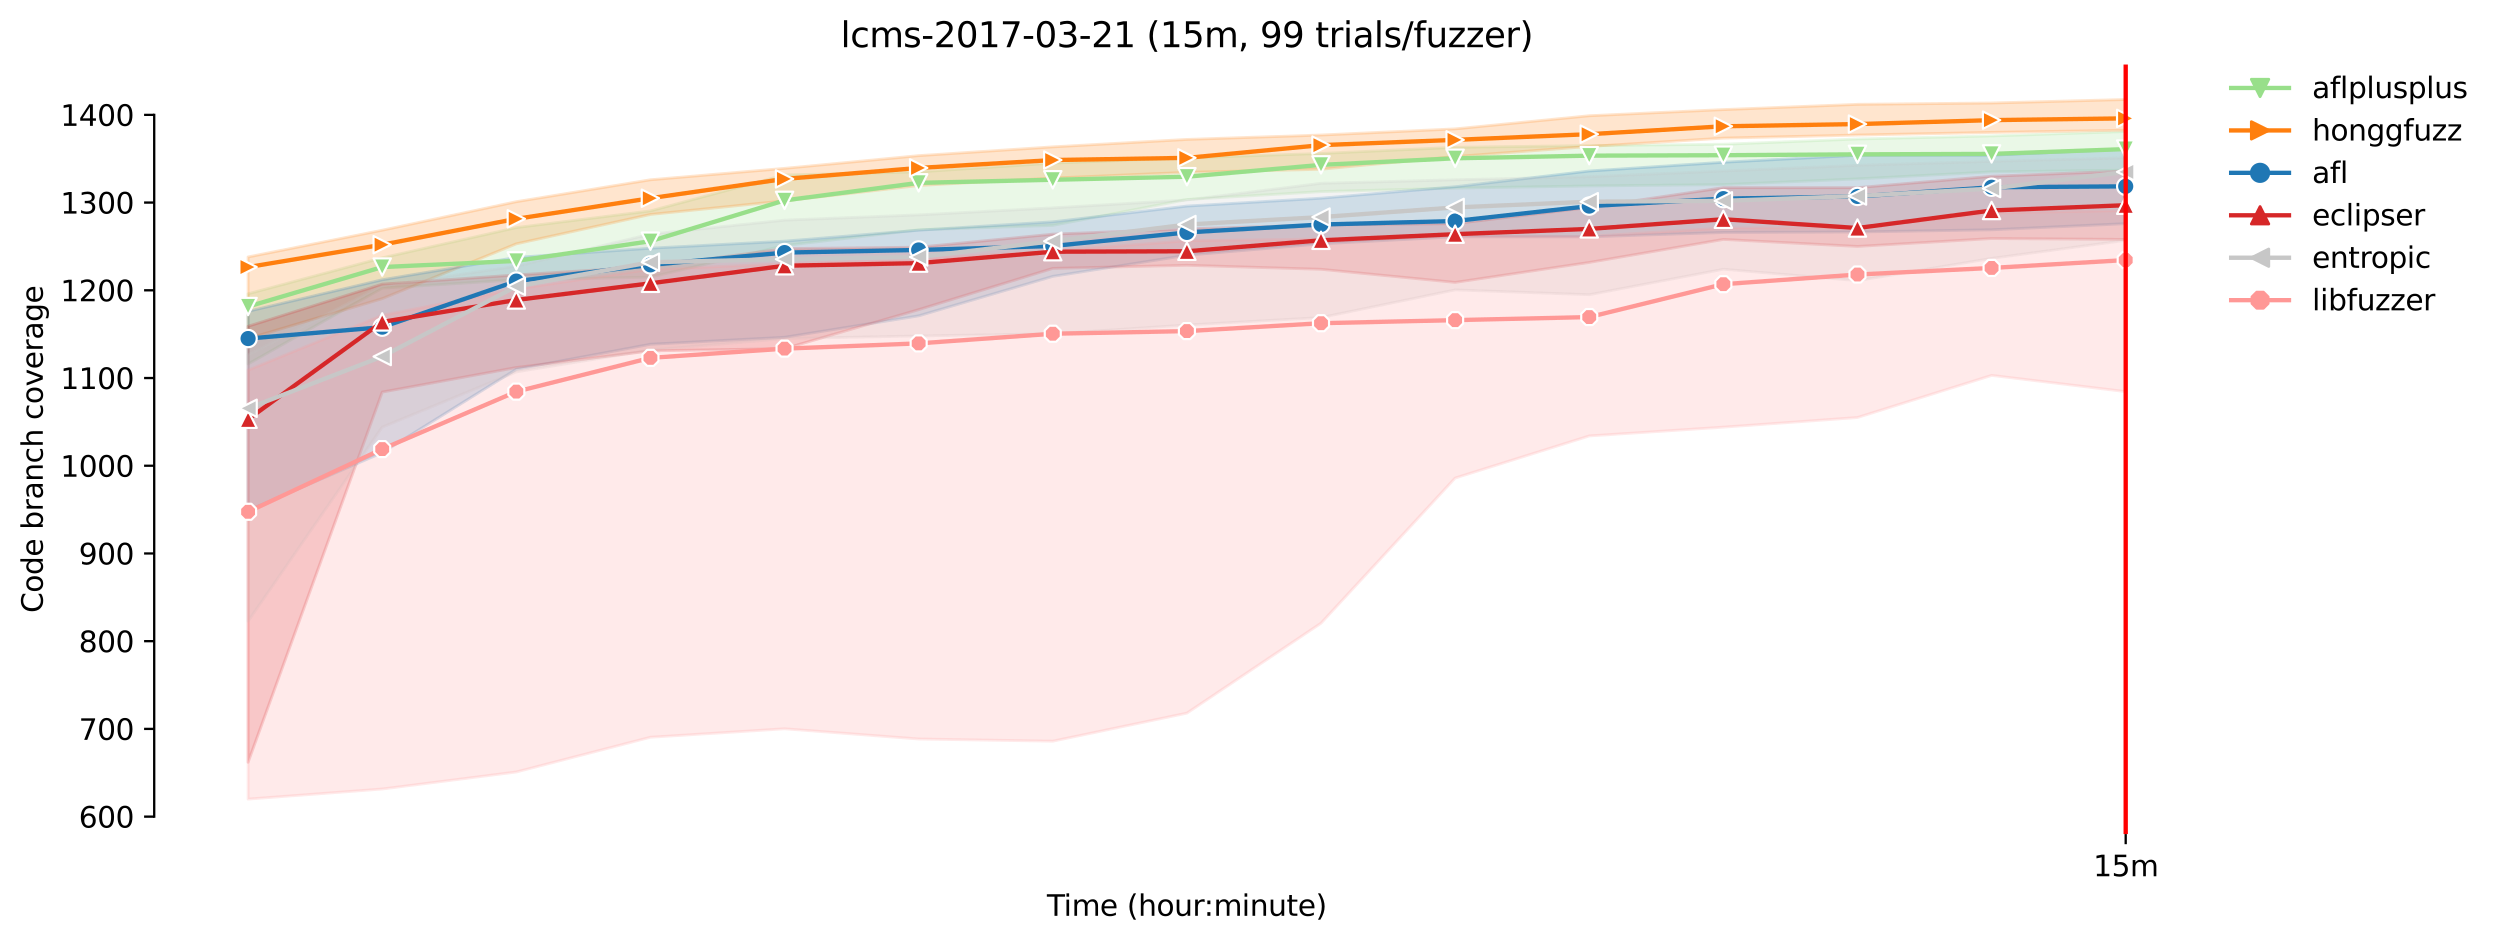 <?xml version="1.0" encoding="utf-8" standalone="no"?>
<!DOCTYPE svg PUBLIC "-//W3C//DTD SVG 1.1//EN"
  "http://www.w3.org/Graphics/SVG/1.1/DTD/svg11.dtd">
<svg xmlns:xlink="http://www.w3.org/1999/xlink" width="864.542pt" height="325.986pt" viewBox="0 0 864.542 325.986" xmlns="http://www.w3.org/2000/svg" version="1.1">
 <defs>
  <style type="text/css">*{stroke-linejoin: round; stroke-linecap: butt}</style>
 </defs>
 <g id="figure_1">
  <g id="patch_1">
   <path d="M 0 325.986 
L 864.542 325.986 
L 864.542 0 
L 0 0 
z
" style="fill: #ffffff"/>
  </g>
  <g id="axes_1">
   <g id="patch_2">
    <path d="M 53.328 288.43 
L 767.568 288.43 
L 767.568 22.318 
L 53.328 22.318 
z
" style="fill: #ffffff"/>
   </g>
   <g id="PolyCollection_1">
    <defs>
     <path id="mb275cf659a" d="M 85.794 -224.381 
L 85.794 -200.109 
L 132.173 -226.345 
L 178.552 -229.23 
L 224.931 -230.144 
L 271.31 -241.065 
L 317.69 -246.525 
L 364.069 -248.042 
L 410.448 -256.991 
L 456.827 -259.721 
L 503.207 -260.934 
L 549.586 -261.685 
L 595.965 -262.147 
L 642.344 -264.119 
L 688.723 -266.546 
L 735.103 -267.153 
L 735.103 -280.5 
L 735.103 -280.5 
L 688.723 -278.983 
L 642.344 -277.925 
L 595.965 -276.102 
L 549.586 -275.646 
L 503.207 -275.04 
L 456.827 -272.916 
L 410.448 -271.4 
L 364.069 -269.58 
L 317.69 -266.546 
L 271.31 -265.484 
L 224.931 -253.047 
L 178.552 -247.283 
L 132.173 -236.818 
L 85.794 -224.381 
z
" style="stroke: #98df8a; stroke-opacity: 0.2"/>
    </defs>
    <g clip-path="url(#p55bfb40404)">
     <use xlink:href="#mb275cf659a" x="0" y="325.986" style="fill: #98df8a; fill-opacity: 0.2; stroke: #98df8a; stroke-opacity: 0.2"/>
    </g>
   </g>
   <g id="PolyCollection_2">
    <defs>
     <path id="m6f80cd82fa" d="M 85.794 -237.121 
L 85.794 -208.902 
L 132.173 -222.712 
L 178.552 -241.672 
L 224.931 -251.834 
L 271.31 -256.536 
L 317.69 -261.844 
L 364.069 -264.411 
L 410.448 -266.391 
L 456.827 -267.456 
L 503.207 -271.855 
L 549.586 -275.343 
L 595.965 -278.225 
L 642.344 -279.287 
L 688.723 -280.197 
L 735.103 -280.955 
L 735.103 -291.572 
L 735.103 -291.572 
L 688.723 -290.363 
L 642.344 -289.904 
L 595.965 -288.088 
L 549.586 -285.96 
L 503.207 -281.41 
L 456.827 -279.287 
L 410.448 -277.77 
L 364.069 -275.191 
L 317.69 -272.158 
L 271.31 -267.759 
L 224.931 -263.816 
L 178.552 -256.232 
L 132.173 -246.373 
L 85.794 -237.121 
z
" style="stroke: #ff7f0e; stroke-opacity: 0.2"/>
    </defs>
    <g clip-path="url(#p55bfb40404)">
     <use xlink:href="#m6f80cd82fa" x="0" y="325.986" style="fill: #ff7f0e; fill-opacity: 0.2; stroke: #ff7f0e; stroke-opacity: 0.2"/>
    </g>
   </g>
   <g id="PolyCollection_3">
    <defs>
     <path id="m7b757a266f" d="M 85.794 -218.325 
L 85.794 -149.454 
L 132.173 -169.448 
L 178.552 -198.293 
L 224.931 -206.938 
L 271.31 -209.342 
L 317.69 -216.759 
L 364.069 -230.406 
L 410.448 -237.728 
L 456.827 -241.672 
L 503.207 -244.098 
L 549.586 -244.098 
L 595.965 -245.6 
L 642.344 -245.767 
L 688.723 -246.525 
L 735.103 -248.641 
L 735.103 -274.433 
L 735.103 -274.433 
L 688.723 -272.31 
L 642.344 -272.31 
L 595.965 -269.883 
L 549.586 -266.849 
L 503.207 -261.412 
L 456.827 -257.446 
L 410.448 -254.719 
L 364.069 -249.278 
L 317.69 -246.381 
L 271.31 -242.582 
L 224.931 -240.155 
L 178.552 -236.97 
L 132.173 -229.234 
L 85.794 -218.325 
z
" style="stroke: #1f77b4; stroke-opacity: 0.2"/>
    </defs>
    <g clip-path="url(#p55bfb40404)">
     <use xlink:href="#m7b757a266f" x="0" y="325.986" style="fill: #1f77b4; fill-opacity: 0.2; stroke: #1f77b4; stroke-opacity: 0.2"/>
    </g>
   </g>
   <g id="PolyCollection_4">
    <defs>
     <path id="m58eab579f9" d="M 85.794 -213.157 
L 85.794 -62.393 
L 132.173 -190.406 
L 178.552 -198.899 
L 224.931 -204.663 
L 271.31 -205.421 
L 317.69 -218.913 
L 364.069 -233.178 
L 410.448 -234.239 
L 456.827 -232.859 
L 503.207 -228.324 
L 549.586 -235.233 
L 595.965 -243.188 
L 642.344 -240.761 
L 688.723 -243.492 
L 735.103 -243.188 
L 735.103 -266.849 
L 735.103 -266.849 
L 688.723 -265.029 
L 642.344 -261.086 
L 595.965 -261.086 
L 549.586 -254.26 
L 503.207 -248.649 
L 456.827 -248.197 
L 410.448 -246.828 
L 364.069 -245.008 
L 317.69 -240.496 
L 271.31 -240.003 
L 224.931 -233.784 
L 178.552 -230.906 
L 132.173 -227.718 
L 85.794 -213.157 
z
" style="stroke: #d62728; stroke-opacity: 0.2"/>
    </defs>
    <g clip-path="url(#p55bfb40404)">
     <use xlink:href="#m58eab579f9" x="0" y="325.986" style="fill: #d62728; fill-opacity: 0.2; stroke: #d62728; stroke-opacity: 0.2"/>
    </g>
   </g>
   <g id="PolyCollection_5">
    <defs>
     <path id="m0cc69c4cfc" d="M 85.794 -203.298 
L 85.794 -111.19 
L 132.173 -178.272 
L 178.552 -197.383 
L 224.931 -204.947 
L 271.31 -208.91 
L 317.69 -209.82 
L 364.069 -210.578 
L 410.448 -213.612 
L 456.827 -216.19 
L 503.207 -225.746 
L 549.586 -224.077 
L 595.965 -232.893 
L 642.344 -228.931 
L 688.723 -236.651 
L 735.103 -242.885 
L 735.103 -271.4 
L 735.103 -271.4 
L 688.723 -270.186 
L 642.344 -268.821 
L 595.965 -266.849 
L 549.586 -264.878 
L 503.207 -263.816 
L 456.827 -262.603 
L 410.448 -256.839 
L 364.069 -254.109 
L 317.69 -251.682 
L 271.31 -249.862 
L 224.931 -245.016 
L 178.552 -233.936 
L 132.173 -227.126 
L 85.794 -203.298 
z
" style="stroke: #c7c7c7; stroke-opacity: 0.2"/>
    </defs>
    <g clip-path="url(#p55bfb40404)">
     <use xlink:href="#m0cc69c4cfc" x="0" y="325.986" style="fill: #c7c7c7; fill-opacity: 0.2; stroke: #c7c7c7; stroke-opacity: 0.2"/>
    </g>
   </g>
   <g id="PolyCollection_6">
    <defs>
     <path id="mb4a92fcb0b" d="M 85.794 -197.989 
L 85.794 -49.652 
L 132.173 -53.141 
L 178.552 -59.029 
L 224.931 -71.038 
L 271.31 -73.966 
L 317.69 -70.432 
L 364.069 -69.673 
L 410.448 -79.38 
L 456.827 -110.474 
L 503.207 -160.678 
L 549.586 -175.238 
L 595.965 -178.272 
L 642.344 -181.609 
L 688.723 -196.169 
L 735.103 -190.557 
L 735.103 -253.199 
L 735.103 -253.199 
L 688.723 -252.289 
L 642.344 -247.31 
L 595.965 -247.132 
L 549.586 -244.25 
L 503.207 -244.25 
L 456.827 -243.34 
L 410.448 -242.737 
L 364.069 -239.252 
L 317.69 -236.363 
L 271.31 -234.71 
L 224.931 -232.874 
L 178.552 -226.049 
L 132.173 -216.949 
L 85.794 -197.989 
z
" style="stroke: #ff9896; stroke-opacity: 0.2"/>
    </defs>
    <g clip-path="url(#p55bfb40404)">
     <use xlink:href="#mb4a92fcb0b" x="0" y="325.986" style="fill: #ff9896; fill-opacity: 0.2; stroke: #ff9896; stroke-opacity: 0.2"/>
    </g>
   </g>
   <g id="matplotlib.axis_1">
    <g id="xtick_1">
     <g id="line2d_1">
      <defs>
       <path id="m313f6303df" d="M 0 0 
L 0 3.5 
" style="stroke: #000000; stroke-width: 0.8"/>
      </defs>
      <g>
       <use xlink:href="#m313f6303df" x="735.103" y="288.43" style="stroke: #000000; stroke-width: 0.8"/>
      </g>
     </g>
     <g id="text_1">
      <!-- 15m -->
      <g transform="translate(723.87 303.029) scale(0.1 -0.1)">
       <defs>
        <path id="DejaVuSans-31" d="M 794 531 
L 1825 531 
L 1825 4091 
L 703 3866 
L 703 4441 
L 1819 4666 
L 2450 4666 
L 2450 531 
L 3481 531 
L 3481 0 
L 794 0 
L 794 531 
z
" transform="scale(0.016)"/>
        <path id="DejaVuSans-35" d="M 691 4666 
L 3169 4666 
L 3169 4134 
L 1269 4134 
L 1269 2991 
Q 1406 3038 1543 3061 
Q 1681 3084 1819 3084 
Q 2600 3084 3056 2656 
Q 3513 2228 3513 1497 
Q 3513 744 3044 326 
Q 2575 -91 1722 -91 
Q 1428 -91 1123 -41 
Q 819 9 494 109 
L 494 744 
Q 775 591 1075 516 
Q 1375 441 1709 441 
Q 2250 441 2565 725 
Q 2881 1009 2881 1497 
Q 2881 1984 2565 2268 
Q 2250 2553 1709 2553 
Q 1456 2553 1204 2497 
Q 953 2441 691 2322 
L 691 4666 
z
" transform="scale(0.016)"/>
        <path id="DejaVuSans-6d" d="M 3328 2828 
Q 3544 3216 3844 3400 
Q 4144 3584 4550 3584 
Q 5097 3584 5394 3201 
Q 5691 2819 5691 2113 
L 5691 0 
L 5113 0 
L 5113 2094 
Q 5113 2597 4934 2840 
Q 4756 3084 4391 3084 
Q 3944 3084 3684 2787 
Q 3425 2491 3425 1978 
L 3425 0 
L 2847 0 
L 2847 2094 
Q 2847 2600 2669 2842 
Q 2491 3084 2119 3084 
Q 1678 3084 1418 2786 
Q 1159 2488 1159 1978 
L 1159 0 
L 581 0 
L 581 3500 
L 1159 3500 
L 1159 2956 
Q 1356 3278 1631 3431 
Q 1906 3584 2284 3584 
Q 2666 3584 2933 3390 
Q 3200 3197 3328 2828 
z
" transform="scale(0.016)"/>
       </defs>
       <use xlink:href="#DejaVuSans-31"/>
       <use xlink:href="#DejaVuSans-35" x="63.623"/>
       <use xlink:href="#DejaVuSans-6d" x="127.246"/>
      </g>
     </g>
    </g>
    <g id="text_2">
     <!-- Time (hour:minute) -->
     <g transform="translate(362.041 316.707) scale(0.1 -0.1)">
      <defs>
       <path id="DejaVuSans-54" d="M -19 4666 
L 3928 4666 
L 3928 4134 
L 2272 4134 
L 2272 0 
L 1638 0 
L 1638 4134 
L -19 4134 
L -19 4666 
z
" transform="scale(0.016)"/>
       <path id="DejaVuSans-69" d="M 603 3500 
L 1178 3500 
L 1178 0 
L 603 0 
L 603 3500 
z
M 603 4863 
L 1178 4863 
L 1178 4134 
L 603 4134 
L 603 4863 
z
" transform="scale(0.016)"/>
       <path id="DejaVuSans-65" d="M 3597 1894 
L 3597 1613 
L 953 1613 
Q 991 1019 1311 708 
Q 1631 397 2203 397 
Q 2534 397 2845 478 
Q 3156 559 3463 722 
L 3463 178 
Q 3153 47 2828 -22 
Q 2503 -91 2169 -91 
Q 1331 -91 842 396 
Q 353 884 353 1716 
Q 353 2575 817 3079 
Q 1281 3584 2069 3584 
Q 2775 3584 3186 3129 
Q 3597 2675 3597 1894 
z
M 3022 2063 
Q 3016 2534 2758 2815 
Q 2500 3097 2075 3097 
Q 1594 3097 1305 2825 
Q 1016 2553 972 2059 
L 3022 2063 
z
" transform="scale(0.016)"/>
       <path id="DejaVuSans-20" transform="scale(0.016)"/>
       <path id="DejaVuSans-28" d="M 1984 4856 
Q 1566 4138 1362 3434 
Q 1159 2731 1159 2009 
Q 1159 1288 1364 580 
Q 1569 -128 1984 -844 
L 1484 -844 
Q 1016 -109 783 600 
Q 550 1309 550 2009 
Q 550 2706 781 3412 
Q 1013 4119 1484 4856 
L 1984 4856 
z
" transform="scale(0.016)"/>
       <path id="DejaVuSans-68" d="M 3513 2113 
L 3513 0 
L 2938 0 
L 2938 2094 
Q 2938 2591 2744 2837 
Q 2550 3084 2163 3084 
Q 1697 3084 1428 2787 
Q 1159 2491 1159 1978 
L 1159 0 
L 581 0 
L 581 4863 
L 1159 4863 
L 1159 2956 
Q 1366 3272 1645 3428 
Q 1925 3584 2291 3584 
Q 2894 3584 3203 3211 
Q 3513 2838 3513 2113 
z
" transform="scale(0.016)"/>
       <path id="DejaVuSans-6f" d="M 1959 3097 
Q 1497 3097 1228 2736 
Q 959 2375 959 1747 
Q 959 1119 1226 758 
Q 1494 397 1959 397 
Q 2419 397 2687 759 
Q 2956 1122 2956 1747 
Q 2956 2369 2687 2733 
Q 2419 3097 1959 3097 
z
M 1959 3584 
Q 2709 3584 3137 3096 
Q 3566 2609 3566 1747 
Q 3566 888 3137 398 
Q 2709 -91 1959 -91 
Q 1206 -91 779 398 
Q 353 888 353 1747 
Q 353 2609 779 3096 
Q 1206 3584 1959 3584 
z
" transform="scale(0.016)"/>
       <path id="DejaVuSans-75" d="M 544 1381 
L 544 3500 
L 1119 3500 
L 1119 1403 
Q 1119 906 1312 657 
Q 1506 409 1894 409 
Q 2359 409 2629 706 
Q 2900 1003 2900 1516 
L 2900 3500 
L 3475 3500 
L 3475 0 
L 2900 0 
L 2900 538 
Q 2691 219 2414 64 
Q 2138 -91 1772 -91 
Q 1169 -91 856 284 
Q 544 659 544 1381 
z
M 1991 3584 
L 1991 3584 
z
" transform="scale(0.016)"/>
       <path id="DejaVuSans-72" d="M 2631 2963 
Q 2534 3019 2420 3045 
Q 2306 3072 2169 3072 
Q 1681 3072 1420 2755 
Q 1159 2438 1159 1844 
L 1159 0 
L 581 0 
L 581 3500 
L 1159 3500 
L 1159 2956 
Q 1341 3275 1631 3429 
Q 1922 3584 2338 3584 
Q 2397 3584 2469 3576 
Q 2541 3569 2628 3553 
L 2631 2963 
z
" transform="scale(0.016)"/>
       <path id="DejaVuSans-3a" d="M 750 794 
L 1409 794 
L 1409 0 
L 750 0 
L 750 794 
z
M 750 3309 
L 1409 3309 
L 1409 2516 
L 750 2516 
L 750 3309 
z
" transform="scale(0.016)"/>
       <path id="DejaVuSans-6e" d="M 3513 2113 
L 3513 0 
L 2938 0 
L 2938 2094 
Q 2938 2591 2744 2837 
Q 2550 3084 2163 3084 
Q 1697 3084 1428 2787 
Q 1159 2491 1159 1978 
L 1159 0 
L 581 0 
L 581 3500 
L 1159 3500 
L 1159 2956 
Q 1366 3272 1645 3428 
Q 1925 3584 2291 3584 
Q 2894 3584 3203 3211 
Q 3513 2838 3513 2113 
z
" transform="scale(0.016)"/>
       <path id="DejaVuSans-74" d="M 1172 4494 
L 1172 3500 
L 2356 3500 
L 2356 3053 
L 1172 3053 
L 1172 1153 
Q 1172 725 1289 603 
Q 1406 481 1766 481 
L 2356 481 
L 2356 0 
L 1766 0 
Q 1100 0 847 248 
Q 594 497 594 1153 
L 594 3053 
L 172 3053 
L 172 3500 
L 594 3500 
L 594 4494 
L 1172 4494 
z
" transform="scale(0.016)"/>
       <path id="DejaVuSans-29" d="M 513 4856 
L 1013 4856 
Q 1481 4119 1714 3412 
Q 1947 2706 1947 2009 
Q 1947 1309 1714 600 
Q 1481 -109 1013 -844 
L 513 -844 
Q 928 -128 1133 580 
Q 1338 1288 1338 2009 
Q 1338 2731 1133 3434 
Q 928 4138 513 4856 
z
" transform="scale(0.016)"/>
      </defs>
      <use xlink:href="#DejaVuSans-54"/>
      <use xlink:href="#DejaVuSans-69" x="57.959"/>
      <use xlink:href="#DejaVuSans-6d" x="85.742"/>
      <use xlink:href="#DejaVuSans-65" x="183.154"/>
      <use xlink:href="#DejaVuSans-20" x="244.678"/>
      <use xlink:href="#DejaVuSans-28" x="276.465"/>
      <use xlink:href="#DejaVuSans-68" x="315.479"/>
      <use xlink:href="#DejaVuSans-6f" x="378.857"/>
      <use xlink:href="#DejaVuSans-75" x="440.039"/>
      <use xlink:href="#DejaVuSans-72" x="503.418"/>
      <use xlink:href="#DejaVuSans-3a" x="542.781"/>
      <use xlink:href="#DejaVuSans-6d" x="576.473"/>
      <use xlink:href="#DejaVuSans-69" x="673.885"/>
      <use xlink:href="#DejaVuSans-6e" x="701.668"/>
      <use xlink:href="#DejaVuSans-75" x="765.047"/>
      <use xlink:href="#DejaVuSans-74" x="828.426"/>
      <use xlink:href="#DejaVuSans-65" x="867.635"/>
      <use xlink:href="#DejaVuSans-29" x="929.158"/>
     </g>
    </g>
   </g>
   <g id="matplotlib.axis_2">
    <g id="ytick_1">
     <g id="line2d_2">
      <defs>
       <path id="m35cb4111ed" d="M 0 0 
L -3.5 0 
" style="stroke: #000000; stroke-width: 0.8"/>
      </defs>
      <g>
       <use xlink:href="#m35cb4111ed" x="53.328" y="282.401" style="stroke: #000000; stroke-width: 0.8"/>
      </g>
     </g>
     <g id="text_3">
      <!-- 600 -->
      <g transform="translate(27.241 286.2) scale(0.1 -0.1)">
       <defs>
        <path id="DejaVuSans-36" d="M 2113 2584 
Q 1688 2584 1439 2293 
Q 1191 2003 1191 1497 
Q 1191 994 1439 701 
Q 1688 409 2113 409 
Q 2538 409 2786 701 
Q 3034 994 3034 1497 
Q 3034 2003 2786 2293 
Q 2538 2584 2113 2584 
z
M 3366 4563 
L 3366 3988 
Q 3128 4100 2886 4159 
Q 2644 4219 2406 4219 
Q 1781 4219 1451 3797 
Q 1122 3375 1075 2522 
Q 1259 2794 1537 2939 
Q 1816 3084 2150 3084 
Q 2853 3084 3261 2657 
Q 3669 2231 3669 1497 
Q 3669 778 3244 343 
Q 2819 -91 2113 -91 
Q 1303 -91 875 529 
Q 447 1150 447 2328 
Q 447 3434 972 4092 
Q 1497 4750 2381 4750 
Q 2619 4750 2861 4703 
Q 3103 4656 3366 4563 
z
" transform="scale(0.016)"/>
        <path id="DejaVuSans-30" d="M 2034 4250 
Q 1547 4250 1301 3770 
Q 1056 3291 1056 2328 
Q 1056 1369 1301 889 
Q 1547 409 2034 409 
Q 2525 409 2770 889 
Q 3016 1369 3016 2328 
Q 3016 3291 2770 3770 
Q 2525 4250 2034 4250 
z
M 2034 4750 
Q 2819 4750 3233 4129 
Q 3647 3509 3647 2328 
Q 3647 1150 3233 529 
Q 2819 -91 2034 -91 
Q 1250 -91 836 529 
Q 422 1150 422 2328 
Q 422 3509 836 4129 
Q 1250 4750 2034 4750 
z
" transform="scale(0.016)"/>
       </defs>
       <use xlink:href="#DejaVuSans-36"/>
       <use xlink:href="#DejaVuSans-30" x="63.623"/>
       <use xlink:href="#DejaVuSans-30" x="127.246"/>
      </g>
     </g>
    </g>
    <g id="ytick_2">
     <g id="line2d_3">
      <g>
       <use xlink:href="#m35cb4111ed" x="53.328" y="252.066" style="stroke: #000000; stroke-width: 0.8"/>
      </g>
     </g>
     <g id="text_4">
      <!-- 700 -->
      <g transform="translate(27.241 255.866) scale(0.1 -0.1)">
       <defs>
        <path id="DejaVuSans-37" d="M 525 4666 
L 3525 4666 
L 3525 4397 
L 1831 0 
L 1172 0 
L 2766 4134 
L 525 4134 
L 525 4666 
z
" transform="scale(0.016)"/>
       </defs>
       <use xlink:href="#DejaVuSans-37"/>
       <use xlink:href="#DejaVuSans-30" x="63.623"/>
       <use xlink:href="#DejaVuSans-30" x="127.246"/>
      </g>
     </g>
    </g>
    <g id="ytick_3">
     <g id="line2d_4">
      <g>
       <use xlink:href="#m35cb4111ed" x="53.328" y="221.731" style="stroke: #000000; stroke-width: 0.8"/>
      </g>
     </g>
     <g id="text_5">
      <!-- 800 -->
      <g transform="translate(27.241 225.531) scale(0.1 -0.1)">
       <defs>
        <path id="DejaVuSans-38" d="M 2034 2216 
Q 1584 2216 1326 1975 
Q 1069 1734 1069 1313 
Q 1069 891 1326 650 
Q 1584 409 2034 409 
Q 2484 409 2743 651 
Q 3003 894 3003 1313 
Q 3003 1734 2745 1975 
Q 2488 2216 2034 2216 
z
M 1403 2484 
Q 997 2584 770 2862 
Q 544 3141 544 3541 
Q 544 4100 942 4425 
Q 1341 4750 2034 4750 
Q 2731 4750 3128 4425 
Q 3525 4100 3525 3541 
Q 3525 3141 3298 2862 
Q 3072 2584 2669 2484 
Q 3125 2378 3379 2068 
Q 3634 1759 3634 1313 
Q 3634 634 3220 271 
Q 2806 -91 2034 -91 
Q 1263 -91 848 271 
Q 434 634 434 1313 
Q 434 1759 690 2068 
Q 947 2378 1403 2484 
z
M 1172 3481 
Q 1172 3119 1398 2916 
Q 1625 2713 2034 2713 
Q 2441 2713 2670 2916 
Q 2900 3119 2900 3481 
Q 2900 3844 2670 4047 
Q 2441 4250 2034 4250 
Q 1625 4250 1398 4047 
Q 1172 3844 1172 3481 
z
" transform="scale(0.016)"/>
       </defs>
       <use xlink:href="#DejaVuSans-38"/>
       <use xlink:href="#DejaVuSans-30" x="63.623"/>
       <use xlink:href="#DejaVuSans-30" x="127.246"/>
      </g>
     </g>
    </g>
    <g id="ytick_4">
     <g id="line2d_5">
      <g>
       <use xlink:href="#m35cb4111ed" x="53.328" y="191.397" style="stroke: #000000; stroke-width: 0.8"/>
      </g>
     </g>
     <g id="text_6">
      <!-- 900 -->
      <g transform="translate(27.241 195.196) scale(0.1 -0.1)">
       <defs>
        <path id="DejaVuSans-39" d="M 703 97 
L 703 672 
Q 941 559 1184 500 
Q 1428 441 1663 441 
Q 2288 441 2617 861 
Q 2947 1281 2994 2138 
Q 2813 1869 2534 1725 
Q 2256 1581 1919 1581 
Q 1219 1581 811 2004 
Q 403 2428 403 3163 
Q 403 3881 828 4315 
Q 1253 4750 1959 4750 
Q 2769 4750 3195 4129 
Q 3622 3509 3622 2328 
Q 3622 1225 3098 567 
Q 2575 -91 1691 -91 
Q 1453 -91 1209 -44 
Q 966 3 703 97 
z
M 1959 2075 
Q 2384 2075 2632 2365 
Q 2881 2656 2881 3163 
Q 2881 3666 2632 3958 
Q 2384 4250 1959 4250 
Q 1534 4250 1286 3958 
Q 1038 3666 1038 3163 
Q 1038 2656 1286 2365 
Q 1534 2075 1959 2075 
z
" transform="scale(0.016)"/>
       </defs>
       <use xlink:href="#DejaVuSans-39"/>
       <use xlink:href="#DejaVuSans-30" x="63.623"/>
       <use xlink:href="#DejaVuSans-30" x="127.246"/>
      </g>
     </g>
    </g>
    <g id="ytick_5">
     <g id="line2d_6">
      <g>
       <use xlink:href="#m35cb4111ed" x="53.328" y="161.062" style="stroke: #000000; stroke-width: 0.8"/>
      </g>
     </g>
     <g id="text_7">
      <!-- 1000 -->
      <g transform="translate(20.878 164.861) scale(0.1 -0.1)">
       <use xlink:href="#DejaVuSans-31"/>
       <use xlink:href="#DejaVuSans-30" x="63.623"/>
       <use xlink:href="#DejaVuSans-30" x="127.246"/>
       <use xlink:href="#DejaVuSans-30" x="190.869"/>
      </g>
     </g>
    </g>
    <g id="ytick_6">
     <g id="line2d_7">
      <g>
       <use xlink:href="#m35cb4111ed" x="53.328" y="130.727" style="stroke: #000000; stroke-width: 0.8"/>
      </g>
     </g>
     <g id="text_8">
      <!-- 1100 -->
      <g transform="translate(20.878 134.526) scale(0.1 -0.1)">
       <use xlink:href="#DejaVuSans-31"/>
       <use xlink:href="#DejaVuSans-31" x="63.623"/>
       <use xlink:href="#DejaVuSans-30" x="127.246"/>
       <use xlink:href="#DejaVuSans-30" x="190.869"/>
      </g>
     </g>
    </g>
    <g id="ytick_7">
     <g id="line2d_8">
      <g>
       <use xlink:href="#m35cb4111ed" x="53.328" y="100.392" style="stroke: #000000; stroke-width: 0.8"/>
      </g>
     </g>
     <g id="text_9">
      <!-- 1200 -->
      <g transform="translate(20.878 104.192) scale(0.1 -0.1)">
       <defs>
        <path id="DejaVuSans-32" d="M 1228 531 
L 3431 531 
L 3431 0 
L 469 0 
L 469 531 
Q 828 903 1448 1529 
Q 2069 2156 2228 2338 
Q 2531 2678 2651 2914 
Q 2772 3150 2772 3378 
Q 2772 3750 2511 3984 
Q 2250 4219 1831 4219 
Q 1534 4219 1204 4116 
Q 875 4013 500 3803 
L 500 4441 
Q 881 4594 1212 4672 
Q 1544 4750 1819 4750 
Q 2544 4750 2975 4387 
Q 3406 4025 3406 3419 
Q 3406 3131 3298 2873 
Q 3191 2616 2906 2266 
Q 2828 2175 2409 1742 
Q 1991 1309 1228 531 
z
" transform="scale(0.016)"/>
       </defs>
       <use xlink:href="#DejaVuSans-31"/>
       <use xlink:href="#DejaVuSans-32" x="63.623"/>
       <use xlink:href="#DejaVuSans-30" x="127.246"/>
       <use xlink:href="#DejaVuSans-30" x="190.869"/>
      </g>
     </g>
    </g>
    <g id="ytick_8">
     <g id="line2d_9">
      <g>
       <use xlink:href="#m35cb4111ed" x="53.328" y="70.058" style="stroke: #000000; stroke-width: 0.8"/>
      </g>
     </g>
     <g id="text_10">
      <!-- 1300 -->
      <g transform="translate(20.878 73.857) scale(0.1 -0.1)">
       <defs>
        <path id="DejaVuSans-33" d="M 2597 2516 
Q 3050 2419 3304 2112 
Q 3559 1806 3559 1356 
Q 3559 666 3084 287 
Q 2609 -91 1734 -91 
Q 1441 -91 1130 -33 
Q 819 25 488 141 
L 488 750 
Q 750 597 1062 519 
Q 1375 441 1716 441 
Q 2309 441 2620 675 
Q 2931 909 2931 1356 
Q 2931 1769 2642 2001 
Q 2353 2234 1838 2234 
L 1294 2234 
L 1294 2753 
L 1863 2753 
Q 2328 2753 2575 2939 
Q 2822 3125 2822 3475 
Q 2822 3834 2567 4026 
Q 2313 4219 1838 4219 
Q 1578 4219 1281 4162 
Q 984 4106 628 3988 
L 628 4550 
Q 988 4650 1302 4700 
Q 1616 4750 1894 4750 
Q 2613 4750 3031 4423 
Q 3450 4097 3450 3541 
Q 3450 3153 3228 2886 
Q 3006 2619 2597 2516 
z
" transform="scale(0.016)"/>
       </defs>
       <use xlink:href="#DejaVuSans-31"/>
       <use xlink:href="#DejaVuSans-33" x="63.623"/>
       <use xlink:href="#DejaVuSans-30" x="127.246"/>
       <use xlink:href="#DejaVuSans-30" x="190.869"/>
      </g>
     </g>
    </g>
    <g id="ytick_9">
     <g id="line2d_10">
      <g>
       <use xlink:href="#m35cb4111ed" x="53.328" y="39.723" style="stroke: #000000; stroke-width: 0.8"/>
      </g>
     </g>
     <g id="text_11">
      <!-- 1400 -->
      <g transform="translate(20.878 43.522) scale(0.1 -0.1)">
       <defs>
        <path id="DejaVuSans-34" d="M 2419 4116 
L 825 1625 
L 2419 1625 
L 2419 4116 
z
M 2253 4666 
L 3047 4666 
L 3047 1625 
L 3713 1625 
L 3713 1100 
L 3047 1100 
L 3047 0 
L 2419 0 
L 2419 1100 
L 313 1100 
L 313 1709 
L 2253 4666 
z
" transform="scale(0.016)"/>
       </defs>
       <use xlink:href="#DejaVuSans-31"/>
       <use xlink:href="#DejaVuSans-34" x="63.623"/>
       <use xlink:href="#DejaVuSans-30" x="127.246"/>
       <use xlink:href="#DejaVuSans-30" x="190.869"/>
      </g>
     </g>
    </g>
    <g id="text_12">
     <!-- Code branch coverage -->
     <g transform="translate(14.798 211.949) rotate(-90) scale(0.1 -0.1)">
      <defs>
       <path id="DejaVuSans-43" d="M 4122 4306 
L 4122 3641 
Q 3803 3938 3442 4084 
Q 3081 4231 2675 4231 
Q 1875 4231 1450 3742 
Q 1025 3253 1025 2328 
Q 1025 1406 1450 917 
Q 1875 428 2675 428 
Q 3081 428 3442 575 
Q 3803 722 4122 1019 
L 4122 359 
Q 3791 134 3420 21 
Q 3050 -91 2638 -91 
Q 1578 -91 968 557 
Q 359 1206 359 2328 
Q 359 3453 968 4101 
Q 1578 4750 2638 4750 
Q 3056 4750 3426 4639 
Q 3797 4528 4122 4306 
z
" transform="scale(0.016)"/>
       <path id="DejaVuSans-64" d="M 2906 2969 
L 2906 4863 
L 3481 4863 
L 3481 0 
L 2906 0 
L 2906 525 
Q 2725 213 2448 61 
Q 2172 -91 1784 -91 
Q 1150 -91 751 415 
Q 353 922 353 1747 
Q 353 2572 751 3078 
Q 1150 3584 1784 3584 
Q 2172 3584 2448 3432 
Q 2725 3281 2906 2969 
z
M 947 1747 
Q 947 1113 1208 752 
Q 1469 391 1925 391 
Q 2381 391 2643 752 
Q 2906 1113 2906 1747 
Q 2906 2381 2643 2742 
Q 2381 3103 1925 3103 
Q 1469 3103 1208 2742 
Q 947 2381 947 1747 
z
" transform="scale(0.016)"/>
       <path id="DejaVuSans-62" d="M 3116 1747 
Q 3116 2381 2855 2742 
Q 2594 3103 2138 3103 
Q 1681 3103 1420 2742 
Q 1159 2381 1159 1747 
Q 1159 1113 1420 752 
Q 1681 391 2138 391 
Q 2594 391 2855 752 
Q 3116 1113 3116 1747 
z
M 1159 2969 
Q 1341 3281 1617 3432 
Q 1894 3584 2278 3584 
Q 2916 3584 3314 3078 
Q 3713 2572 3713 1747 
Q 3713 922 3314 415 
Q 2916 -91 2278 -91 
Q 1894 -91 1617 61 
Q 1341 213 1159 525 
L 1159 0 
L 581 0 
L 581 4863 
L 1159 4863 
L 1159 2969 
z
" transform="scale(0.016)"/>
       <path id="DejaVuSans-61" d="M 2194 1759 
Q 1497 1759 1228 1600 
Q 959 1441 959 1056 
Q 959 750 1161 570 
Q 1363 391 1709 391 
Q 2188 391 2477 730 
Q 2766 1069 2766 1631 
L 2766 1759 
L 2194 1759 
z
M 3341 1997 
L 3341 0 
L 2766 0 
L 2766 531 
Q 2569 213 2275 61 
Q 1981 -91 1556 -91 
Q 1019 -91 701 211 
Q 384 513 384 1019 
Q 384 1609 779 1909 
Q 1175 2209 1959 2209 
L 2766 2209 
L 2766 2266 
Q 2766 2663 2505 2880 
Q 2244 3097 1772 3097 
Q 1472 3097 1187 3025 
Q 903 2953 641 2809 
L 641 3341 
Q 956 3463 1253 3523 
Q 1550 3584 1831 3584 
Q 2591 3584 2966 3190 
Q 3341 2797 3341 1997 
z
" transform="scale(0.016)"/>
       <path id="DejaVuSans-63" d="M 3122 3366 
L 3122 2828 
Q 2878 2963 2633 3030 
Q 2388 3097 2138 3097 
Q 1578 3097 1268 2742 
Q 959 2388 959 1747 
Q 959 1106 1268 751 
Q 1578 397 2138 397 
Q 2388 397 2633 464 
Q 2878 531 3122 666 
L 3122 134 
Q 2881 22 2623 -34 
Q 2366 -91 2075 -91 
Q 1284 -91 818 406 
Q 353 903 353 1747 
Q 353 2603 823 3093 
Q 1294 3584 2113 3584 
Q 2378 3584 2631 3529 
Q 2884 3475 3122 3366 
z
" transform="scale(0.016)"/>
       <path id="DejaVuSans-76" d="M 191 3500 
L 800 3500 
L 1894 563 
L 2988 3500 
L 3597 3500 
L 2284 0 
L 1503 0 
L 191 3500 
z
" transform="scale(0.016)"/>
       <path id="DejaVuSans-67" d="M 2906 1791 
Q 2906 2416 2648 2759 
Q 2391 3103 1925 3103 
Q 1463 3103 1205 2759 
Q 947 2416 947 1791 
Q 947 1169 1205 825 
Q 1463 481 1925 481 
Q 2391 481 2648 825 
Q 2906 1169 2906 1791 
z
M 3481 434 
Q 3481 -459 3084 -895 
Q 2688 -1331 1869 -1331 
Q 1566 -1331 1297 -1286 
Q 1028 -1241 775 -1147 
L 775 -588 
Q 1028 -725 1275 -790 
Q 1522 -856 1778 -856 
Q 2344 -856 2625 -561 
Q 2906 -266 2906 331 
L 2906 616 
Q 2728 306 2450 153 
Q 2172 0 1784 0 
Q 1141 0 747 490 
Q 353 981 353 1791 
Q 353 2603 747 3093 
Q 1141 3584 1784 3584 
Q 2172 3584 2450 3431 
Q 2728 3278 2906 2969 
L 2906 3500 
L 3481 3500 
L 3481 434 
z
" transform="scale(0.016)"/>
      </defs>
      <use xlink:href="#DejaVuSans-43"/>
      <use xlink:href="#DejaVuSans-6f" x="69.824"/>
      <use xlink:href="#DejaVuSans-64" x="131.006"/>
      <use xlink:href="#DejaVuSans-65" x="194.482"/>
      <use xlink:href="#DejaVuSans-20" x="256.006"/>
      <use xlink:href="#DejaVuSans-62" x="287.793"/>
      <use xlink:href="#DejaVuSans-72" x="351.27"/>
      <use xlink:href="#DejaVuSans-61" x="392.383"/>
      <use xlink:href="#DejaVuSans-6e" x="453.662"/>
      <use xlink:href="#DejaVuSans-63" x="517.041"/>
      <use xlink:href="#DejaVuSans-68" x="572.021"/>
      <use xlink:href="#DejaVuSans-20" x="635.4"/>
      <use xlink:href="#DejaVuSans-63" x="667.188"/>
      <use xlink:href="#DejaVuSans-6f" x="722.168"/>
      <use xlink:href="#DejaVuSans-76" x="783.35"/>
      <use xlink:href="#DejaVuSans-65" x="842.529"/>
      <use xlink:href="#DejaVuSans-72" x="904.053"/>
      <use xlink:href="#DejaVuSans-61" x="945.166"/>
      <use xlink:href="#DejaVuSans-67" x="1006.445"/>
      <use xlink:href="#DejaVuSans-65" x="1069.922"/>
     </g>
    </g>
   </g>
   <g id="line2d_11">
    <path d="M 85.794 106.004 
L 132.173 92.354 
L 178.552 90.23 
L 224.931 83.405 
L 271.31 69.299 
L 317.69 63.232 
L 364.069 62.17 
L 410.448 61.109 
L 456.827 57.014 
L 503.207 54.738 
L 549.586 53.828 
L 595.965 53.677 
L 642.344 53.373 
L 688.723 53.222 
L 735.103 51.553 
" clip-path="url(#p55bfb40404)" style="fill: none; stroke: #98df8a; stroke-width: 1.5; stroke-linecap: square"/>
    <defs>
     <path id="mc25e6407b8" d="M -0 3 
L 3 -3 
L -3 -3 
z
" style="stroke: #ffffff; stroke-width: 0.75; stroke-linejoin: miter"/>
    </defs>
    <g clip-path="url(#p55bfb40404)">
     <use xlink:href="#mc25e6407b8" x="85.794" y="106.004" style="fill: #98df8a; stroke: #ffffff; stroke-width: 0.75; stroke-linejoin: miter"/>
     <use xlink:href="#mc25e6407b8" x="132.173" y="92.354" style="fill: #98df8a; stroke: #ffffff; stroke-width: 0.75; stroke-linejoin: miter"/>
     <use xlink:href="#mc25e6407b8" x="178.552" y="90.23" style="fill: #98df8a; stroke: #ffffff; stroke-width: 0.75; stroke-linejoin: miter"/>
     <use xlink:href="#mc25e6407b8" x="224.931" y="83.405" style="fill: #98df8a; stroke: #ffffff; stroke-width: 0.75; stroke-linejoin: miter"/>
     <use xlink:href="#mc25e6407b8" x="271.31" y="69.299" style="fill: #98df8a; stroke: #ffffff; stroke-width: 0.75; stroke-linejoin: miter"/>
     <use xlink:href="#mc25e6407b8" x="317.69" y="63.232" style="fill: #98df8a; stroke: #ffffff; stroke-width: 0.75; stroke-linejoin: miter"/>
     <use xlink:href="#mc25e6407b8" x="364.069" y="62.17" style="fill: #98df8a; stroke: #ffffff; stroke-width: 0.75; stroke-linejoin: miter"/>
     <use xlink:href="#mc25e6407b8" x="410.448" y="61.109" style="fill: #98df8a; stroke: #ffffff; stroke-width: 0.75; stroke-linejoin: miter"/>
     <use xlink:href="#mc25e6407b8" x="456.827" y="57.014" style="fill: #98df8a; stroke: #ffffff; stroke-width: 0.75; stroke-linejoin: miter"/>
     <use xlink:href="#mc25e6407b8" x="503.207" y="54.738" style="fill: #98df8a; stroke: #ffffff; stroke-width: 0.75; stroke-linejoin: miter"/>
     <use xlink:href="#mc25e6407b8" x="549.586" y="53.828" style="fill: #98df8a; stroke: #ffffff; stroke-width: 0.75; stroke-linejoin: miter"/>
     <use xlink:href="#mc25e6407b8" x="595.965" y="53.677" style="fill: #98df8a; stroke: #ffffff; stroke-width: 0.75; stroke-linejoin: miter"/>
     <use xlink:href="#mc25e6407b8" x="642.344" y="53.373" style="fill: #98df8a; stroke: #ffffff; stroke-width: 0.75; stroke-linejoin: miter"/>
     <use xlink:href="#mc25e6407b8" x="688.723" y="53.222" style="fill: #98df8a; stroke: #ffffff; stroke-width: 0.75; stroke-linejoin: miter"/>
     <use xlink:href="#mc25e6407b8" x="735.103" y="51.553" style="fill: #98df8a; stroke: #ffffff; stroke-width: 0.75; stroke-linejoin: miter"/>
    </g>
   </g>
   <g id="line2d_12">
    <path d="M 85.794 92.354 
L 132.173 84.618 
L 178.552 75.669 
L 224.931 68.541 
L 271.31 61.867 
L 317.69 58.075 
L 364.069 55.345 
L 410.448 54.587 
L 456.827 50.188 
L 503.207 48.368 
L 549.586 46.396 
L 595.965 43.666 
L 642.344 42.908 
L 688.723 41.543 
L 735.103 40.936 
" clip-path="url(#p55bfb40404)" style="fill: none; stroke: #ff7f0e; stroke-width: 1.5; stroke-linecap: square"/>
    <defs>
     <path id="m1a65755bd5" d="M 3 0 
L -3 -3 
L -3 3 
z
" style="stroke: #ffffff; stroke-width: 0.75; stroke-linejoin: miter"/>
    </defs>
    <g clip-path="url(#p55bfb40404)">
     <use xlink:href="#m1a65755bd5" x="85.794" y="92.354" style="fill: #ff7f0e; stroke: #ffffff; stroke-width: 0.75; stroke-linejoin: miter"/>
     <use xlink:href="#m1a65755bd5" x="132.173" y="84.618" style="fill: #ff7f0e; stroke: #ffffff; stroke-width: 0.75; stroke-linejoin: miter"/>
     <use xlink:href="#m1a65755bd5" x="178.552" y="75.669" style="fill: #ff7f0e; stroke: #ffffff; stroke-width: 0.75; stroke-linejoin: miter"/>
     <use xlink:href="#m1a65755bd5" x="224.931" y="68.541" style="fill: #ff7f0e; stroke: #ffffff; stroke-width: 0.75; stroke-linejoin: miter"/>
     <use xlink:href="#m1a65755bd5" x="271.31" y="61.867" style="fill: #ff7f0e; stroke: #ffffff; stroke-width: 0.75; stroke-linejoin: miter"/>
     <use xlink:href="#m1a65755bd5" x="317.69" y="58.075" style="fill: #ff7f0e; stroke: #ffffff; stroke-width: 0.75; stroke-linejoin: miter"/>
     <use xlink:href="#m1a65755bd5" x="364.069" y="55.345" style="fill: #ff7f0e; stroke: #ffffff; stroke-width: 0.75; stroke-linejoin: miter"/>
     <use xlink:href="#m1a65755bd5" x="410.448" y="54.587" style="fill: #ff7f0e; stroke: #ffffff; stroke-width: 0.75; stroke-linejoin: miter"/>
     <use xlink:href="#m1a65755bd5" x="456.827" y="50.188" style="fill: #ff7f0e; stroke: #ffffff; stroke-width: 0.75; stroke-linejoin: miter"/>
     <use xlink:href="#m1a65755bd5" x="503.207" y="48.368" style="fill: #ff7f0e; stroke: #ffffff; stroke-width: 0.75; stroke-linejoin: miter"/>
     <use xlink:href="#m1a65755bd5" x="549.586" y="46.396" style="fill: #ff7f0e; stroke: #ffffff; stroke-width: 0.75; stroke-linejoin: miter"/>
     <use xlink:href="#m1a65755bd5" x="595.965" y="43.666" style="fill: #ff7f0e; stroke: #ffffff; stroke-width: 0.75; stroke-linejoin: miter"/>
     <use xlink:href="#m1a65755bd5" x="642.344" y="42.908" style="fill: #ff7f0e; stroke: #ffffff; stroke-width: 0.75; stroke-linejoin: miter"/>
     <use xlink:href="#m1a65755bd5" x="688.723" y="41.543" style="fill: #ff7f0e; stroke: #ffffff; stroke-width: 0.75; stroke-linejoin: miter"/>
     <use xlink:href="#m1a65755bd5" x="735.103" y="40.936" style="fill: #ff7f0e; stroke: #ffffff; stroke-width: 0.75; stroke-linejoin: miter"/>
    </g>
   </g>
   <g id="line2d_13">
    <path d="M 85.794 117.076 
L 132.173 113.133 
L 178.552 97.207 
L 224.931 91.595 
L 271.31 87.348 
L 317.69 86.438 
L 364.069 85.073 
L 410.448 80.371 
L 456.827 77.641 
L 503.207 76.428 
L 549.586 71.271 
L 595.965 68.692 
L 642.344 67.934 
L 688.723 64.749 
L 735.103 64.446 
" clip-path="url(#p55bfb40404)" style="fill: none; stroke: #1f77b4; stroke-width: 1.5; stroke-linecap: square"/>
    <defs>
     <path id="m2ed0fc33d0" d="M 0 3 
C 0.796 3 1.559 2.684 2.121 2.121 
C 2.684 1.559 3 0.796 3 0 
C 3 -0.796 2.684 -1.559 2.121 -2.121 
C 1.559 -2.684 0.796 -3 0 -3 
C -0.796 -3 -1.559 -2.684 -2.121 -2.121 
C -2.684 -1.559 -3 -0.796 -3 0 
C -3 0.796 -2.684 1.559 -2.121 2.121 
C -1.559 2.684 -0.796 3 0 3 
z
" style="stroke: #ffffff; stroke-width: 0.75"/>
    </defs>
    <g clip-path="url(#p55bfb40404)">
     <use xlink:href="#m2ed0fc33d0" x="85.794" y="117.076" style="fill: #1f77b4; stroke: #ffffff; stroke-width: 0.75"/>
     <use xlink:href="#m2ed0fc33d0" x="132.173" y="113.133" style="fill: #1f77b4; stroke: #ffffff; stroke-width: 0.75"/>
     <use xlink:href="#m2ed0fc33d0" x="178.552" y="97.207" style="fill: #1f77b4; stroke: #ffffff; stroke-width: 0.75"/>
     <use xlink:href="#m2ed0fc33d0" x="224.931" y="91.595" style="fill: #1f77b4; stroke: #ffffff; stroke-width: 0.75"/>
     <use xlink:href="#m2ed0fc33d0" x="271.31" y="87.348" style="fill: #1f77b4; stroke: #ffffff; stroke-width: 0.75"/>
     <use xlink:href="#m2ed0fc33d0" x="317.69" y="86.438" style="fill: #1f77b4; stroke: #ffffff; stroke-width: 0.75"/>
     <use xlink:href="#m2ed0fc33d0" x="364.069" y="85.073" style="fill: #1f77b4; stroke: #ffffff; stroke-width: 0.75"/>
     <use xlink:href="#m2ed0fc33d0" x="410.448" y="80.371" style="fill: #1f77b4; stroke: #ffffff; stroke-width: 0.75"/>
     <use xlink:href="#m2ed0fc33d0" x="456.827" y="77.641" style="fill: #1f77b4; stroke: #ffffff; stroke-width: 0.75"/>
     <use xlink:href="#m2ed0fc33d0" x="503.207" y="76.428" style="fill: #1f77b4; stroke: #ffffff; stroke-width: 0.75"/>
     <use xlink:href="#m2ed0fc33d0" x="549.586" y="71.271" style="fill: #1f77b4; stroke: #ffffff; stroke-width: 0.75"/>
     <use xlink:href="#m2ed0fc33d0" x="595.965" y="68.692" style="fill: #1f77b4; stroke: #ffffff; stroke-width: 0.75"/>
     <use xlink:href="#m2ed0fc33d0" x="642.344" y="67.934" style="fill: #1f77b4; stroke: #ffffff; stroke-width: 0.75"/>
     <use xlink:href="#m2ed0fc33d0" x="688.723" y="64.749" style="fill: #1f77b4; stroke: #ffffff; stroke-width: 0.75"/>
     <use xlink:href="#m2ed0fc33d0" x="735.103" y="64.446" style="fill: #1f77b4; stroke: #ffffff; stroke-width: 0.75"/>
    </g>
   </g>
   <g id="line2d_14">
    <path d="M 85.794 144.984 
L 132.173 111.313 
L 178.552 103.729 
L 224.931 97.966 
L 271.31 91.899 
L 317.69 90.989 
L 364.069 87.045 
L 410.448 86.893 
L 456.827 83.101 
L 503.207 80.978 
L 549.586 79.158 
L 595.965 75.821 
L 642.344 78.855 
L 688.723 72.788 
L 735.103 70.968 
" clip-path="url(#p55bfb40404)" style="fill: none; stroke: #d62728; stroke-width: 1.5; stroke-linecap: square"/>
    <defs>
     <path id="m1d6fe082c0" d="M 0 -3 
L -3 3 
L 3 3 
z
" style="stroke: #ffffff; stroke-width: 0.75; stroke-linejoin: miter"/>
    </defs>
    <g clip-path="url(#p55bfb40404)">
     <use xlink:href="#m1d6fe082c0" x="85.794" y="144.984" style="fill: #d62728; stroke: #ffffff; stroke-width: 0.75; stroke-linejoin: miter"/>
     <use xlink:href="#m1d6fe082c0" x="132.173" y="111.313" style="fill: #d62728; stroke: #ffffff; stroke-width: 0.75; stroke-linejoin: miter"/>
     <use xlink:href="#m1d6fe082c0" x="178.552" y="103.729" style="fill: #d62728; stroke: #ffffff; stroke-width: 0.75; stroke-linejoin: miter"/>
     <use xlink:href="#m1d6fe082c0" x="224.931" y="97.966" style="fill: #d62728; stroke: #ffffff; stroke-width: 0.75; stroke-linejoin: miter"/>
     <use xlink:href="#m1d6fe082c0" x="271.31" y="91.899" style="fill: #d62728; stroke: #ffffff; stroke-width: 0.75; stroke-linejoin: miter"/>
     <use xlink:href="#m1d6fe082c0" x="317.69" y="90.989" style="fill: #d62728; stroke: #ffffff; stroke-width: 0.75; stroke-linejoin: miter"/>
     <use xlink:href="#m1d6fe082c0" x="364.069" y="87.045" style="fill: #d62728; stroke: #ffffff; stroke-width: 0.75; stroke-linejoin: miter"/>
     <use xlink:href="#m1d6fe082c0" x="410.448" y="86.893" style="fill: #d62728; stroke: #ffffff; stroke-width: 0.75; stroke-linejoin: miter"/>
     <use xlink:href="#m1d6fe082c0" x="456.827" y="83.101" style="fill: #d62728; stroke: #ffffff; stroke-width: 0.75; stroke-linejoin: miter"/>
     <use xlink:href="#m1d6fe082c0" x="503.207" y="80.978" style="fill: #d62728; stroke: #ffffff; stroke-width: 0.75; stroke-linejoin: miter"/>
     <use xlink:href="#m1d6fe082c0" x="549.586" y="79.158" style="fill: #d62728; stroke: #ffffff; stroke-width: 0.75; stroke-linejoin: miter"/>
     <use xlink:href="#m1d6fe082c0" x="595.965" y="75.821" style="fill: #d62728; stroke: #ffffff; stroke-width: 0.75; stroke-linejoin: miter"/>
     <use xlink:href="#m1d6fe082c0" x="642.344" y="78.855" style="fill: #d62728; stroke: #ffffff; stroke-width: 0.75; stroke-linejoin: miter"/>
     <use xlink:href="#m1d6fe082c0" x="688.723" y="72.788" style="fill: #d62728; stroke: #ffffff; stroke-width: 0.75; stroke-linejoin: miter"/>
     <use xlink:href="#m1d6fe082c0" x="735.103" y="70.968" style="fill: #d62728; stroke: #ffffff; stroke-width: 0.75; stroke-linejoin: miter"/>
    </g>
   </g>
   <g id="line2d_15">
    <path d="M 85.794 141.193 
L 132.173 123.295 
L 178.552 99.027 
L 224.931 90.685 
L 271.31 89.623 
L 317.69 88.865 
L 364.069 83.405 
L 410.448 77.641 
L 456.827 75.063 
L 503.207 71.726 
L 549.586 69.754 
L 595.965 69.451 
L 642.344 67.782 
L 688.723 65.204 
L 735.103 59.44 
" clip-path="url(#p55bfb40404)" style="fill: none; stroke: #c7c7c7; stroke-width: 1.5; stroke-linecap: square"/>
    <defs>
     <path id="m6829720cf7" d="M -3 -0 
L 3 3 
L 3 -3 
z
" style="stroke: #ffffff; stroke-width: 0.75; stroke-linejoin: miter"/>
    </defs>
    <g clip-path="url(#p55bfb40404)">
     <use xlink:href="#m6829720cf7" x="85.794" y="141.193" style="fill: #c7c7c7; stroke: #ffffff; stroke-width: 0.75; stroke-linejoin: miter"/>
     <use xlink:href="#m6829720cf7" x="132.173" y="123.295" style="fill: #c7c7c7; stroke: #ffffff; stroke-width: 0.75; stroke-linejoin: miter"/>
     <use xlink:href="#m6829720cf7" x="178.552" y="99.027" style="fill: #c7c7c7; stroke: #ffffff; stroke-width: 0.75; stroke-linejoin: miter"/>
     <use xlink:href="#m6829720cf7" x="224.931" y="90.685" style="fill: #c7c7c7; stroke: #ffffff; stroke-width: 0.75; stroke-linejoin: miter"/>
     <use xlink:href="#m6829720cf7" x="271.31" y="89.623" style="fill: #c7c7c7; stroke: #ffffff; stroke-width: 0.75; stroke-linejoin: miter"/>
     <use xlink:href="#m6829720cf7" x="317.69" y="88.865" style="fill: #c7c7c7; stroke: #ffffff; stroke-width: 0.75; stroke-linejoin: miter"/>
     <use xlink:href="#m6829720cf7" x="364.069" y="83.405" style="fill: #c7c7c7; stroke: #ffffff; stroke-width: 0.75; stroke-linejoin: miter"/>
     <use xlink:href="#m6829720cf7" x="410.448" y="77.641" style="fill: #c7c7c7; stroke: #ffffff; stroke-width: 0.75; stroke-linejoin: miter"/>
     <use xlink:href="#m6829720cf7" x="456.827" y="75.063" style="fill: #c7c7c7; stroke: #ffffff; stroke-width: 0.75; stroke-linejoin: miter"/>
     <use xlink:href="#m6829720cf7" x="503.207" y="71.726" style="fill: #c7c7c7; stroke: #ffffff; stroke-width: 0.75; stroke-linejoin: miter"/>
     <use xlink:href="#m6829720cf7" x="549.586" y="69.754" style="fill: #c7c7c7; stroke: #ffffff; stroke-width: 0.75; stroke-linejoin: miter"/>
     <use xlink:href="#m6829720cf7" x="595.965" y="69.451" style="fill: #c7c7c7; stroke: #ffffff; stroke-width: 0.75; stroke-linejoin: miter"/>
     <use xlink:href="#m6829720cf7" x="642.344" y="67.782" style="fill: #c7c7c7; stroke: #ffffff; stroke-width: 0.75; stroke-linejoin: miter"/>
     <use xlink:href="#m6829720cf7" x="688.723" y="65.204" style="fill: #c7c7c7; stroke: #ffffff; stroke-width: 0.75; stroke-linejoin: miter"/>
     <use xlink:href="#m6829720cf7" x="735.103" y="59.44" style="fill: #c7c7c7; stroke: #ffffff; stroke-width: 0.75; stroke-linejoin: miter"/>
    </g>
   </g>
   <g id="line2d_16">
    <path d="M 85.794 176.988 
L 132.173 155.298 
L 178.552 135.429 
L 224.931 123.75 
L 271.31 120.565 
L 317.69 118.745 
L 364.069 115.408 
L 410.448 114.498 
L 456.827 111.768 
L 503.207 110.706 
L 549.586 109.644 
L 595.965 98.269 
L 642.344 94.932 
L 688.723 92.657 
L 735.103 89.927 
" clip-path="url(#p55bfb40404)" style="fill: none; stroke: #ff9896; stroke-width: 1.5; stroke-linecap: square"/>
    <defs>
     <path id="m9d20444758" d="M -1.148 -2.772 
L -2.772 -1.148 
L -2.772 1.148 
L -1.148 2.772 
L 1.148 2.772 
L 2.772 1.148 
L 2.772 -1.148 
L 1.148 -2.772 
z
" style="stroke: #ffffff; stroke-width: 0.75; stroke-linejoin: miter"/>
    </defs>
    <g clip-path="url(#p55bfb40404)">
     <use xlink:href="#m9d20444758" x="85.794" y="176.988" style="fill: #ff9896; stroke: #ffffff; stroke-width: 0.75; stroke-linejoin: miter"/>
     <use xlink:href="#m9d20444758" x="132.173" y="155.298" style="fill: #ff9896; stroke: #ffffff; stroke-width: 0.75; stroke-linejoin: miter"/>
     <use xlink:href="#m9d20444758" x="178.552" y="135.429" style="fill: #ff9896; stroke: #ffffff; stroke-width: 0.75; stroke-linejoin: miter"/>
     <use xlink:href="#m9d20444758" x="224.931" y="123.75" style="fill: #ff9896; stroke: #ffffff; stroke-width: 0.75; stroke-linejoin: miter"/>
     <use xlink:href="#m9d20444758" x="271.31" y="120.565" style="fill: #ff9896; stroke: #ffffff; stroke-width: 0.75; stroke-linejoin: miter"/>
     <use xlink:href="#m9d20444758" x="317.69" y="118.745" style="fill: #ff9896; stroke: #ffffff; stroke-width: 0.75; stroke-linejoin: miter"/>
     <use xlink:href="#m9d20444758" x="364.069" y="115.408" style="fill: #ff9896; stroke: #ffffff; stroke-width: 0.75; stroke-linejoin: miter"/>
     <use xlink:href="#m9d20444758" x="410.448" y="114.498" style="fill: #ff9896; stroke: #ffffff; stroke-width: 0.75; stroke-linejoin: miter"/>
     <use xlink:href="#m9d20444758" x="456.827" y="111.768" style="fill: #ff9896; stroke: #ffffff; stroke-width: 0.75; stroke-linejoin: miter"/>
     <use xlink:href="#m9d20444758" x="503.207" y="110.706" style="fill: #ff9896; stroke: #ffffff; stroke-width: 0.75; stroke-linejoin: miter"/>
     <use xlink:href="#m9d20444758" x="549.586" y="109.644" style="fill: #ff9896; stroke: #ffffff; stroke-width: 0.75; stroke-linejoin: miter"/>
     <use xlink:href="#m9d20444758" x="595.965" y="98.269" style="fill: #ff9896; stroke: #ffffff; stroke-width: 0.75; stroke-linejoin: miter"/>
     <use xlink:href="#m9d20444758" x="642.344" y="94.932" style="fill: #ff9896; stroke: #ffffff; stroke-width: 0.75; stroke-linejoin: miter"/>
     <use xlink:href="#m9d20444758" x="688.723" y="92.657" style="fill: #ff9896; stroke: #ffffff; stroke-width: 0.75; stroke-linejoin: miter"/>
     <use xlink:href="#m9d20444758" x="735.103" y="89.927" style="fill: #ff9896; stroke: #ffffff; stroke-width: 0.75; stroke-linejoin: miter"/>
    </g>
   </g>
   <g id="line2d_17"/>
   <g id="line2d_18"/>
   <g id="line2d_19"/>
   <g id="line2d_20"/>
   <g id="line2d_21"/>
   <g id="line2d_22"/>
   <g id="line2d_23">
    <path d="M 735.103 288.43 
L 735.103 22.318 
" clip-path="url(#p55bfb40404)" style="fill: none; stroke: #ff0000; stroke-width: 1.5; stroke-linecap: square"/>
   </g>
   <g id="patch_3">
    <path d="M 53.328 282.401 
L 53.328 39.723 
" style="fill: none; stroke: #000000; stroke-width: 0.8; stroke-linejoin: miter; stroke-linecap: square"/>
   </g>
   <g id="patch_4">
    <path d="M 735.103 288.43 
L 735.103 288.43 
" style="fill: none; stroke: #000000; stroke-width: 0.8; stroke-linejoin: miter; stroke-linecap: square"/>
   </g>
   <g id="text_13">
    <!-- lcms-2017-03-21 (15m, 99 trials/fuzzer) -->
    <g transform="translate(290.707 16.318) scale(0.12 -0.12)">
     <defs>
      <path id="DejaVuSans-6c" d="M 603 4863 
L 1178 4863 
L 1178 0 
L 603 0 
L 603 4863 
z
" transform="scale(0.016)"/>
      <path id="DejaVuSans-73" d="M 2834 3397 
L 2834 2853 
Q 2591 2978 2328 3040 
Q 2066 3103 1784 3103 
Q 1356 3103 1142 2972 
Q 928 2841 928 2578 
Q 928 2378 1081 2264 
Q 1234 2150 1697 2047 
L 1894 2003 
Q 2506 1872 2764 1633 
Q 3022 1394 3022 966 
Q 3022 478 2636 193 
Q 2250 -91 1575 -91 
Q 1294 -91 989 -36 
Q 684 19 347 128 
L 347 722 
Q 666 556 975 473 
Q 1284 391 1588 391 
Q 1994 391 2212 530 
Q 2431 669 2431 922 
Q 2431 1156 2273 1281 
Q 2116 1406 1581 1522 
L 1381 1569 
Q 847 1681 609 1914 
Q 372 2147 372 2553 
Q 372 3047 722 3315 
Q 1072 3584 1716 3584 
Q 2034 3584 2315 3537 
Q 2597 3491 2834 3397 
z
" transform="scale(0.016)"/>
      <path id="DejaVuSans-2d" d="M 313 2009 
L 1997 2009 
L 1997 1497 
L 313 1497 
L 313 2009 
z
" transform="scale(0.016)"/>
      <path id="DejaVuSans-2c" d="M 750 794 
L 1409 794 
L 1409 256 
L 897 -744 
L 494 -744 
L 750 256 
L 750 794 
z
" transform="scale(0.016)"/>
      <path id="DejaVuSans-2f" d="M 1625 4666 
L 2156 4666 
L 531 -594 
L 0 -594 
L 1625 4666 
z
" transform="scale(0.016)"/>
      <path id="DejaVuSans-66" d="M 2375 4863 
L 2375 4384 
L 1825 4384 
Q 1516 4384 1395 4259 
Q 1275 4134 1275 3809 
L 1275 3500 
L 2222 3500 
L 2222 3053 
L 1275 3053 
L 1275 0 
L 697 0 
L 697 3053 
L 147 3053 
L 147 3500 
L 697 3500 
L 697 3744 
Q 697 4328 969 4595 
Q 1241 4863 1831 4863 
L 2375 4863 
z
" transform="scale(0.016)"/>
      <path id="DejaVuSans-7a" d="M 353 3500 
L 3084 3500 
L 3084 2975 
L 922 459 
L 3084 459 
L 3084 0 
L 275 0 
L 275 525 
L 2438 3041 
L 353 3041 
L 353 3500 
z
" transform="scale(0.016)"/>
     </defs>
     <use xlink:href="#DejaVuSans-6c"/>
     <use xlink:href="#DejaVuSans-63" x="27.783"/>
     <use xlink:href="#DejaVuSans-6d" x="82.764"/>
     <use xlink:href="#DejaVuSans-73" x="180.176"/>
     <use xlink:href="#DejaVuSans-2d" x="232.275"/>
     <use xlink:href="#DejaVuSans-32" x="268.359"/>
     <use xlink:href="#DejaVuSans-30" x="331.982"/>
     <use xlink:href="#DejaVuSans-31" x="395.605"/>
     <use xlink:href="#DejaVuSans-37" x="459.229"/>
     <use xlink:href="#DejaVuSans-2d" x="522.852"/>
     <use xlink:href="#DejaVuSans-30" x="558.936"/>
     <use xlink:href="#DejaVuSans-33" x="622.559"/>
     <use xlink:href="#DejaVuSans-2d" x="686.182"/>
     <use xlink:href="#DejaVuSans-32" x="722.266"/>
     <use xlink:href="#DejaVuSans-31" x="785.889"/>
     <use xlink:href="#DejaVuSans-20" x="849.512"/>
     <use xlink:href="#DejaVuSans-28" x="881.299"/>
     <use xlink:href="#DejaVuSans-31" x="920.312"/>
     <use xlink:href="#DejaVuSans-35" x="983.936"/>
     <use xlink:href="#DejaVuSans-6d" x="1047.559"/>
     <use xlink:href="#DejaVuSans-2c" x="1144.971"/>
     <use xlink:href="#DejaVuSans-20" x="1176.758"/>
     <use xlink:href="#DejaVuSans-39" x="1208.545"/>
     <use xlink:href="#DejaVuSans-39" x="1272.168"/>
     <use xlink:href="#DejaVuSans-20" x="1335.791"/>
     <use xlink:href="#DejaVuSans-74" x="1367.578"/>
     <use xlink:href="#DejaVuSans-72" x="1406.787"/>
     <use xlink:href="#DejaVuSans-69" x="1447.9"/>
     <use xlink:href="#DejaVuSans-61" x="1475.684"/>
     <use xlink:href="#DejaVuSans-6c" x="1536.963"/>
     <use xlink:href="#DejaVuSans-73" x="1564.746"/>
     <use xlink:href="#DejaVuSans-2f" x="1616.846"/>
     <use xlink:href="#DejaVuSans-66" x="1650.537"/>
     <use xlink:href="#DejaVuSans-75" x="1685.742"/>
     <use xlink:href="#DejaVuSans-7a" x="1749.121"/>
     <use xlink:href="#DejaVuSans-7a" x="1801.611"/>
     <use xlink:href="#DejaVuSans-65" x="1854.102"/>
     <use xlink:href="#DejaVuSans-72" x="1915.625"/>
     <use xlink:href="#DejaVuSans-29" x="1956.738"/>
    </g>
   </g>
   <g id="legend_1">
    <g id="line2d_24">
     <path d="M 771.568 30.417 
L 781.568 30.417 
L 791.568 30.417 
" style="fill: none; stroke: #98df8a; stroke-width: 1.5; stroke-linecap: square"/>
     <defs>
      <path id="m313ac04e87" d="M -0 3 
L 3 -3 
L -3 -3 
z
" style="stroke: #98df8a; stroke-linejoin: miter"/>
     </defs>
     <g>
      <use xlink:href="#m313ac04e87" x="781.568" y="30.417" style="fill: #98df8a; stroke: #98df8a; stroke-linejoin: miter"/>
     </g>
    </g>
    <g id="text_14">
     <!-- aflplusplus -->
     <g transform="translate(799.568 33.917) scale(0.1 -0.1)">
      <defs>
       <path id="DejaVuSans-70" d="M 1159 525 
L 1159 -1331 
L 581 -1331 
L 581 3500 
L 1159 3500 
L 1159 2969 
Q 1341 3281 1617 3432 
Q 1894 3584 2278 3584 
Q 2916 3584 3314 3078 
Q 3713 2572 3713 1747 
Q 3713 922 3314 415 
Q 2916 -91 2278 -91 
Q 1894 -91 1617 61 
Q 1341 213 1159 525 
z
M 3116 1747 
Q 3116 2381 2855 2742 
Q 2594 3103 2138 3103 
Q 1681 3103 1420 2742 
Q 1159 2381 1159 1747 
Q 1159 1113 1420 752 
Q 1681 391 2138 391 
Q 2594 391 2855 752 
Q 3116 1113 3116 1747 
z
" transform="scale(0.016)"/>
      </defs>
      <use xlink:href="#DejaVuSans-61"/>
      <use xlink:href="#DejaVuSans-66" x="61.279"/>
      <use xlink:href="#DejaVuSans-6c" x="96.484"/>
      <use xlink:href="#DejaVuSans-70" x="124.268"/>
      <use xlink:href="#DejaVuSans-6c" x="187.744"/>
      <use xlink:href="#DejaVuSans-75" x="215.527"/>
      <use xlink:href="#DejaVuSans-73" x="278.906"/>
      <use xlink:href="#DejaVuSans-70" x="331.006"/>
      <use xlink:href="#DejaVuSans-6c" x="394.482"/>
      <use xlink:href="#DejaVuSans-75" x="422.266"/>
      <use xlink:href="#DejaVuSans-73" x="485.645"/>
     </g>
    </g>
    <g id="line2d_25">
     <path d="M 771.568 45.095 
L 781.568 45.095 
L 791.568 45.095 
" style="fill: none; stroke: #ff7f0e; stroke-width: 1.5; stroke-linecap: square"/>
     <defs>
      <path id="m961073ed52" d="M 3 0 
L -3 -3 
L -3 3 
z
" style="stroke: #ff7f0e; stroke-linejoin: miter"/>
     </defs>
     <g>
      <use xlink:href="#m961073ed52" x="781.568" y="45.095" style="fill: #ff7f0e; stroke: #ff7f0e; stroke-linejoin: miter"/>
     </g>
    </g>
    <g id="text_15">
     <!-- honggfuzz -->
     <g transform="translate(799.568 48.595) scale(0.1 -0.1)">
      <use xlink:href="#DejaVuSans-68"/>
      <use xlink:href="#DejaVuSans-6f" x="63.379"/>
      <use xlink:href="#DejaVuSans-6e" x="124.561"/>
      <use xlink:href="#DejaVuSans-67" x="187.939"/>
      <use xlink:href="#DejaVuSans-67" x="251.416"/>
      <use xlink:href="#DejaVuSans-66" x="314.893"/>
      <use xlink:href="#DejaVuSans-75" x="350.098"/>
      <use xlink:href="#DejaVuSans-7a" x="413.477"/>
      <use xlink:href="#DejaVuSans-7a" x="465.967"/>
     </g>
    </g>
    <g id="line2d_26">
     <path d="M 771.568 59.773 
L 781.568 59.773 
L 791.568 59.773 
" style="fill: none; stroke: #1f77b4; stroke-width: 1.5; stroke-linecap: square"/>
     <defs>
      <path id="me2b601bc19" d="M 0 3 
C 0.796 3 1.559 2.684 2.121 2.121 
C 2.684 1.559 3 0.796 3 0 
C 3 -0.796 2.684 -1.559 2.121 -2.121 
C 1.559 -2.684 0.796 -3 0 -3 
C -0.796 -3 -1.559 -2.684 -2.121 -2.121 
C -2.684 -1.559 -3 -0.796 -3 0 
C -3 0.796 -2.684 1.559 -2.121 2.121 
C -1.559 2.684 -0.796 3 0 3 
z
" style="stroke: #1f77b4"/>
     </defs>
     <g>
      <use xlink:href="#me2b601bc19" x="781.568" y="59.773" style="fill: #1f77b4; stroke: #1f77b4"/>
     </g>
    </g>
    <g id="text_16">
     <!-- afl -->
     <g transform="translate(799.568 63.273) scale(0.1 -0.1)">
      <use xlink:href="#DejaVuSans-61"/>
      <use xlink:href="#DejaVuSans-66" x="61.279"/>
      <use xlink:href="#DejaVuSans-6c" x="96.484"/>
     </g>
    </g>
    <g id="line2d_27">
     <path d="M 771.568 74.451 
L 781.568 74.451 
L 791.568 74.451 
" style="fill: none; stroke: #d62728; stroke-width: 1.5; stroke-linecap: square"/>
     <defs>
      <path id="m9b3465d825" d="M 0 -3 
L -3 3 
L 3 3 
z
" style="stroke: #d62728; stroke-linejoin: miter"/>
     </defs>
     <g>
      <use xlink:href="#m9b3465d825" x="781.568" y="74.451" style="fill: #d62728; stroke: #d62728; stroke-linejoin: miter"/>
     </g>
    </g>
    <g id="text_17">
     <!-- eclipser -->
     <g transform="translate(799.568 77.951) scale(0.1 -0.1)">
      <use xlink:href="#DejaVuSans-65"/>
      <use xlink:href="#DejaVuSans-63" x="61.523"/>
      <use xlink:href="#DejaVuSans-6c" x="116.504"/>
      <use xlink:href="#DejaVuSans-69" x="144.287"/>
      <use xlink:href="#DejaVuSans-70" x="172.07"/>
      <use xlink:href="#DejaVuSans-73" x="235.547"/>
      <use xlink:href="#DejaVuSans-65" x="287.646"/>
      <use xlink:href="#DejaVuSans-72" x="349.17"/>
     </g>
    </g>
    <g id="line2d_28">
     <path d="M 771.568 89.129 
L 781.568 89.129 
L 791.568 89.129 
" style="fill: none; stroke: #c7c7c7; stroke-width: 1.5; stroke-linecap: square"/>
     <defs>
      <path id="m09a9358884" d="M -3 -0 
L 3 3 
L 3 -3 
z
" style="stroke: #c7c7c7; stroke-linejoin: miter"/>
     </defs>
     <g>
      <use xlink:href="#m09a9358884" x="781.568" y="89.129" style="fill: #c7c7c7; stroke: #c7c7c7; stroke-linejoin: miter"/>
     </g>
    </g>
    <g id="text_18">
     <!-- entropic -->
     <g transform="translate(799.568 92.629) scale(0.1 -0.1)">
      <use xlink:href="#DejaVuSans-65"/>
      <use xlink:href="#DejaVuSans-6e" x="61.523"/>
      <use xlink:href="#DejaVuSans-74" x="124.902"/>
      <use xlink:href="#DejaVuSans-72" x="164.111"/>
      <use xlink:href="#DejaVuSans-6f" x="202.975"/>
      <use xlink:href="#DejaVuSans-70" x="264.156"/>
      <use xlink:href="#DejaVuSans-69" x="327.633"/>
      <use xlink:href="#DejaVuSans-63" x="355.416"/>
     </g>
    </g>
    <g id="line2d_29">
     <path d="M 771.568 103.807 
L 781.568 103.807 
L 791.568 103.807 
" style="fill: none; stroke: #ff9896; stroke-width: 1.5; stroke-linecap: square"/>
     <defs>
      <path id="me721c048ba" d="M -1.148 -2.772 
L -2.772 -1.148 
L -2.772 1.148 
L -1.148 2.772 
L 1.148 2.772 
L 2.772 1.148 
L 2.772 -1.148 
L 1.148 -2.772 
z
" style="stroke: #ff9896; stroke-linejoin: miter"/>
     </defs>
     <g>
      <use xlink:href="#me721c048ba" x="781.568" y="103.807" style="fill: #ff9896; stroke: #ff9896; stroke-linejoin: miter"/>
     </g>
    </g>
    <g id="text_19">
     <!-- libfuzzer -->
     <g transform="translate(799.568 107.307) scale(0.1 -0.1)">
      <use xlink:href="#DejaVuSans-6c"/>
      <use xlink:href="#DejaVuSans-69" x="27.783"/>
      <use xlink:href="#DejaVuSans-62" x="55.566"/>
      <use xlink:href="#DejaVuSans-66" x="119.043"/>
      <use xlink:href="#DejaVuSans-75" x="154.248"/>
      <use xlink:href="#DejaVuSans-7a" x="217.627"/>
      <use xlink:href="#DejaVuSans-7a" x="270.117"/>
      <use xlink:href="#DejaVuSans-65" x="322.607"/>
      <use xlink:href="#DejaVuSans-72" x="384.131"/>
     </g>
    </g>
   </g>
  </g>
 </g>
 <defs>
  <clipPath id="p55bfb40404">
   <rect x="53.328" y="22.318" width="714.24" height="266.112"/>
  </clipPath>
 </defs>
</svg>
